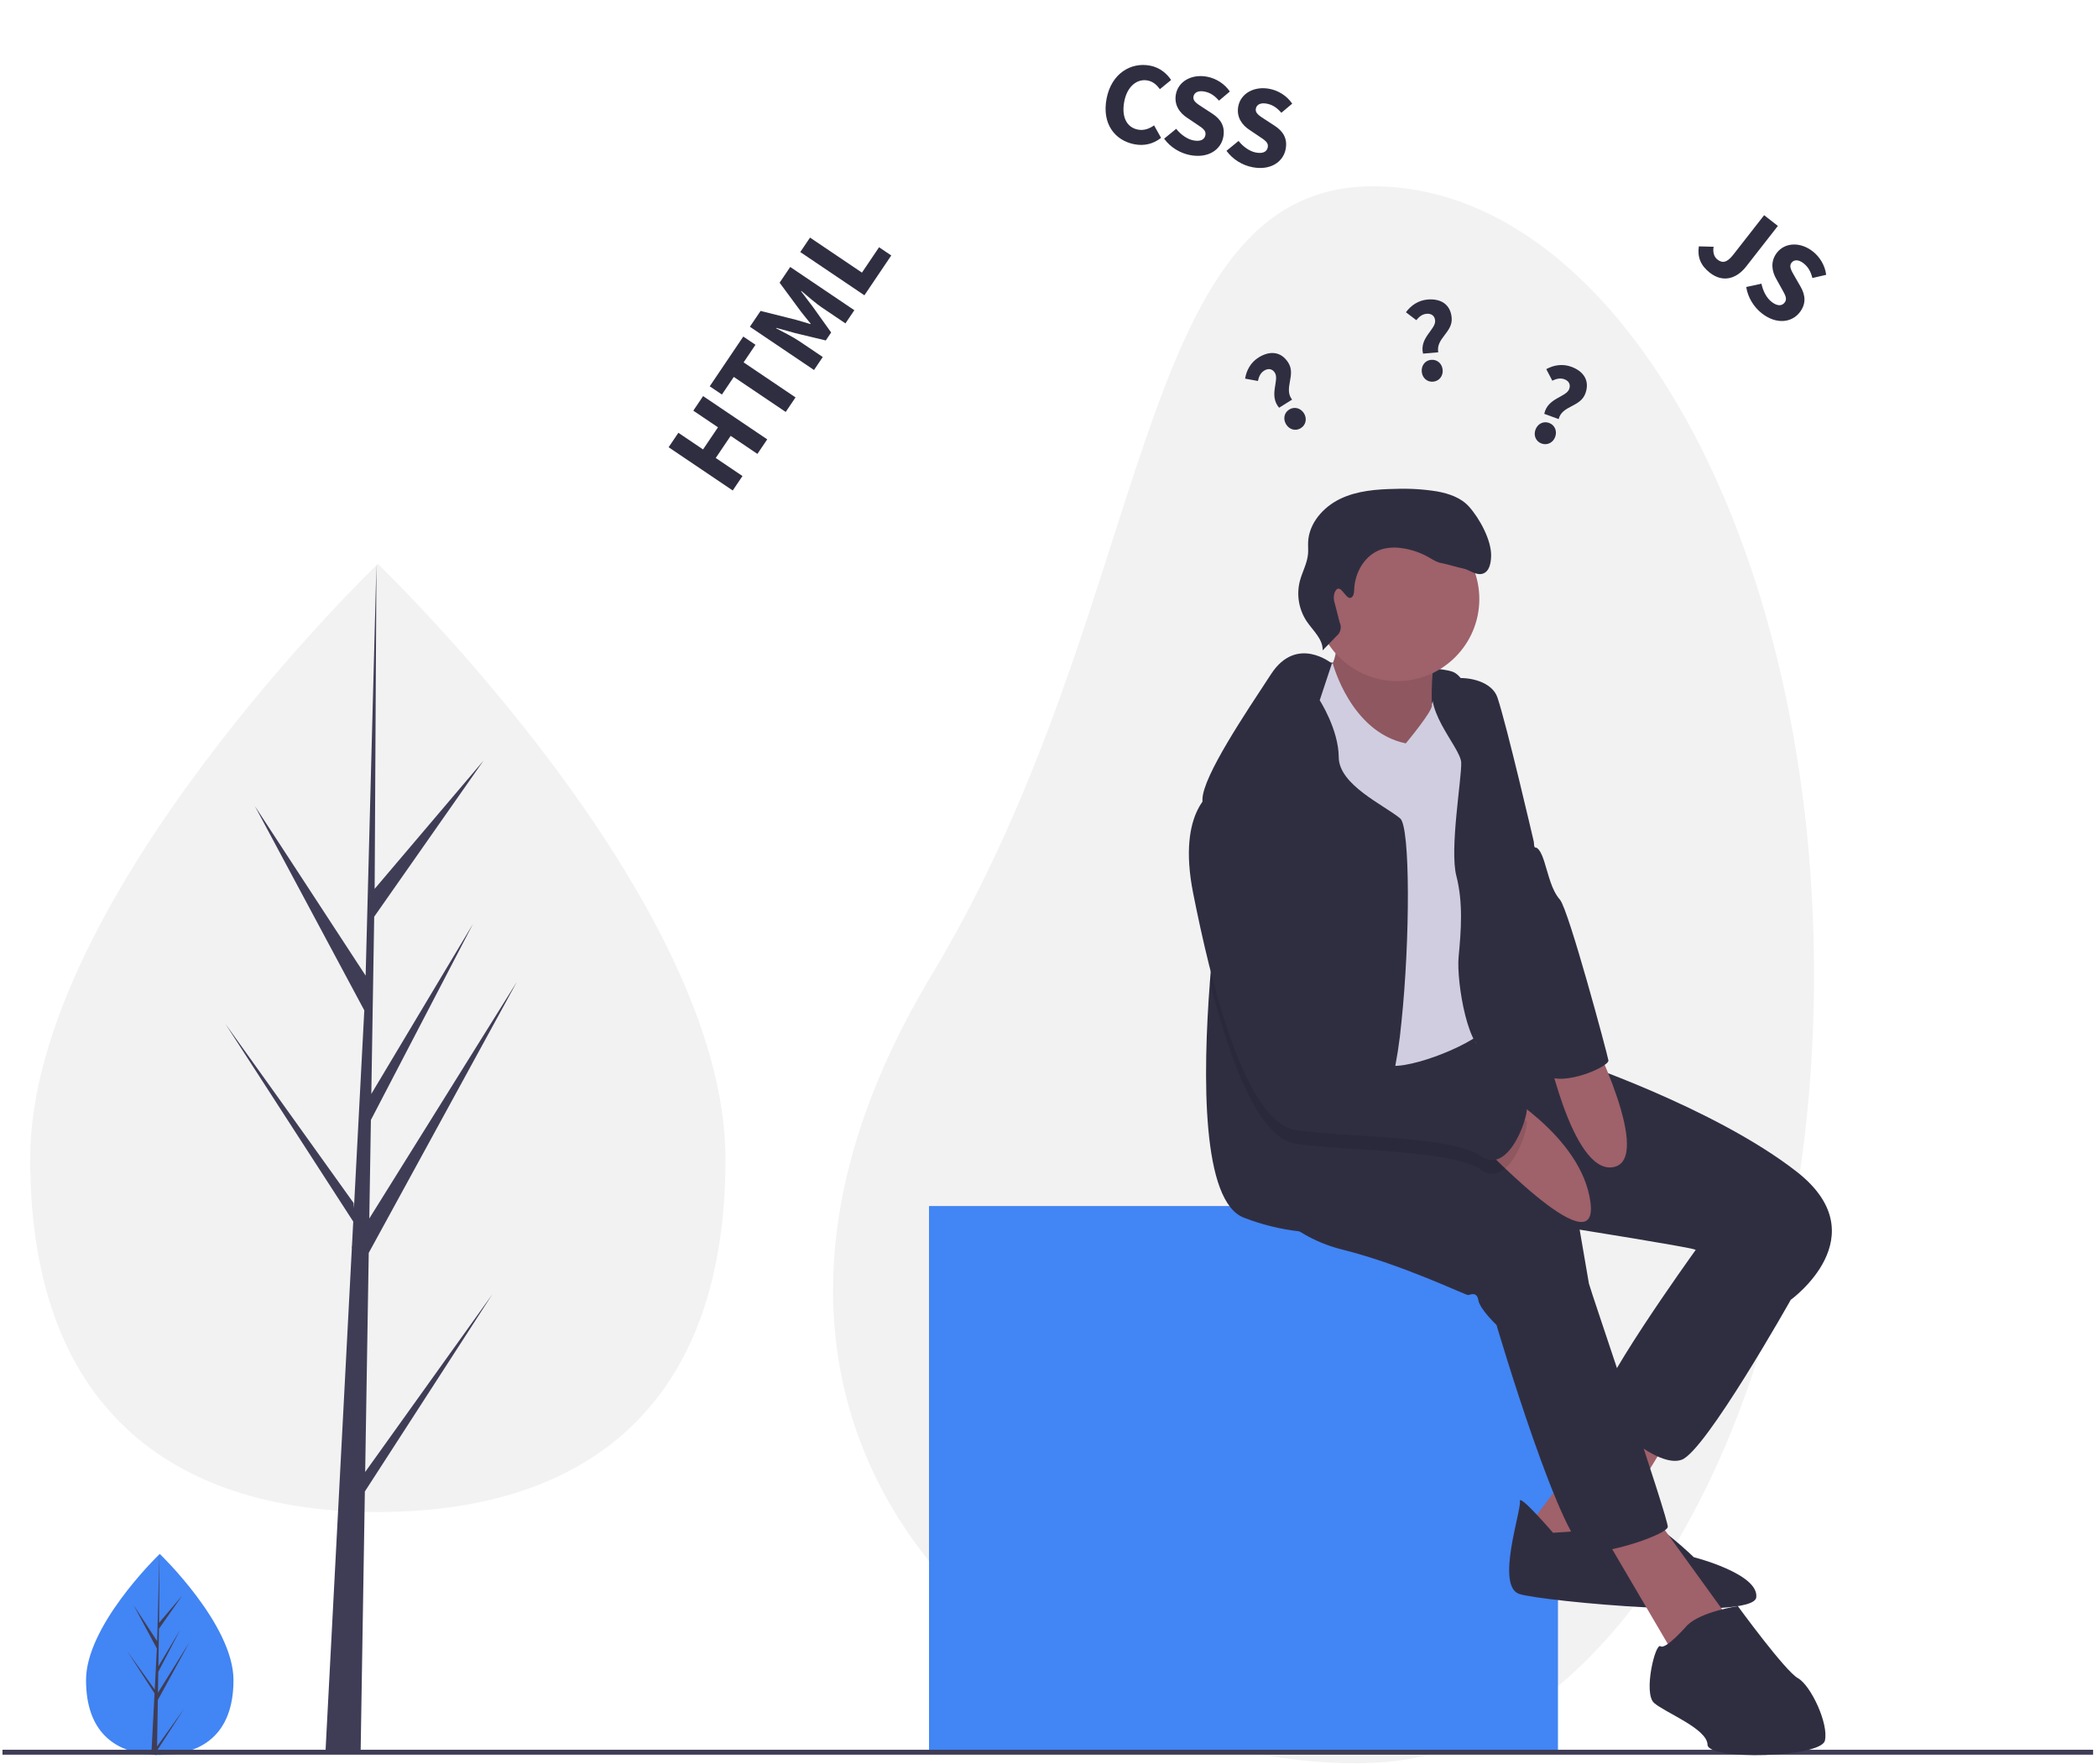 <?xml version="1.0" encoding="UTF-8"?>
<svg width="849px" height="714px" viewBox="0 0 849 714" version="1.1" xmlns="http://www.w3.org/2000/svg" xmlns:xlink="http://www.w3.org/1999/xlink">
    <!-- Generator: Sketch 49.3 (51167) - http://www.bohemiancoding.com/sketch -->
    <title>Artboard</title>
    <desc>Created with Sketch.</desc>
    <defs></defs>
    <g id="Artboard" stroke="none" stroke-width="1" fill="none" fill-rule="evenodd">
        <g id="undraw_social_thinking_7ule" transform="translate(1, 75)">
            <path d="M93.484,604.876 C93.484,627.345 80.127,635.19 63.65,635.19 C63.268,635.19 62.887,635.186 62.506,635.177 C61.743,635.161 60.987,635.124 60.24,635.073 C45.369,634.021 33.816,625.772 33.816,604.876 C33.816,583.251 61.45,555.964 63.526,553.944 L63.53,553.941 C63.61,553.862 63.65,553.824 63.65,553.824 C63.65,553.824 93.484,582.407 93.484,604.876 Z" id="Shape" fill="#4285F4" fill-rule="nonzero"></path>
            <path d="M62.563,631.752 L73.474,616.506 L62.535,633.427 L62.506,635.177 C61.743,635.161 60.987,635.124 60.24,635.073 L61.416,612.594 L61.407,612.419 L61.427,612.387 L61.537,610.264 L50.571,593.301 L61.572,608.671 L61.597,609.122 L62.486,592.138 L53.098,574.61 L62.601,589.157 L63.526,553.944 L63.53,553.824 L63.53,553.94 L63.375,581.708 L72.722,570.7 L63.337,584.1 L63.09,599.306 L71.817,584.712 L63.053,601.544 L62.915,609.998 L75.585,589.685 L62.868,612.948 L62.563,631.752 Z" id="Shape" fill="#3F3D56" fill-rule="nonzero"></path>
            <path d="M733.091,319.388 C733.091,495.567 653.099,634.552 554.591,638.388 C426.128,643.392 258.234,515.302 376.091,319.388 C466.909,168.421 456.008,0.388 554.591,0.388 C653.174,0.388 733.091,143.209 733.091,319.388 Z" id="Shape" fill="#F2F2F2" fill-rule="nonzero"></path>
            <rect id="Rectangle-path" fill="#4285F4" fill-rule="nonzero" x="374.947" y="413.049" width="254.514" height="221.025"></rect>
            <path d="M0,634.074 L846.02,634.074" id="Shape" stroke="#3F3D56" stroke-width="2"></path>
            <path d="M537.446,193.119 C537.446,193.119 579.793,194.27 586.787,196.814 C593.78,199.359 596.908,217.554 596.908,217.554 L564.028,227.888 L539.437,226.495 L520.929,227.803 L531.263,200.738 L537.446,193.119 Z" id="Shape" fill="#2F2E41" fill-rule="nonzero"></path>
            <path d="M539.273,179.223 C539.273,179.223 542.059,189.984 535.876,197.603 C529.692,205.223 562.458,232.373 562.458,232.373 L579.743,229.402 C579.743,229.402 575.933,196.338 581.051,187.965 C586.168,179.593 539.273,179.223 539.273,179.223 Z" id="Shape" fill="#9F616A" fill-rule="nonzero"></path>
            <path d="M539.273,179.223 C539.273,179.223 542.059,189.984 535.876,197.603 C529.692,205.223 562.458,232.373 562.458,232.373 L579.743,229.402 C579.743,229.402 575.933,196.338 581.051,187.965 C586.168,179.593 539.273,179.223 539.273,179.223 Z" id="Shape" fill="#000000" fill-rule="nonzero" opacity="0.1"></path>
            <polygon id="Shape" fill="#9F616A" fill-rule="nonzero" points="654.23 493.843 616.092 544.42 642.119 559.616 677.941 501.007"></polygon>
            <path d="M627.478,545.273 C627.478,545.273 613.433,528.954 614.059,532.593 C614.684,536.232 604.066,567.093 613.945,570.078 C623.825,573.063 708.546,580.98 709.711,571.414 C710.877,561.847 684.437,555.152 684.437,555.152 C684.437,555.152 668.73,540.056 665.247,541.591 C661.764,543.126 627.478,545.273 627.478,545.273 Z" id="Shape" fill="#2F2E41" fill-rule="nonzero"></path>
            <polygon id="Shape" fill="#9F616A" fill-rule="nonzero" points="645.673 542.145 676.136 594.044 699.136 580.725 668.417 538.236"></polygon>
            <path d="M693.762,418.674 L684.721,431.468 C684.721,431.468 641.622,491.327 646.199,496.16 C650.776,500.993 669.838,519.259 679.533,515.72 C689.228,512.18 723.67,450.999 723.67,450.999 L714.686,415.078 L693.762,418.674 Z" id="Shape" fill="#2F2E41" fill-rule="nonzero"></path>
            <path d="M508.1,406.563 C508.1,406.563 517.752,424.574 542.216,430.672 C566.68,436.77 592.239,449.236 593.148,449.08 C594.058,448.924 596.631,447.545 597.257,451.184 C597.882,454.823 604.592,461.163 604.592,461.163 C604.592,461.163 631.614,552.991 641.935,553.091 C652.255,553.19 673.463,545.799 673.904,542.913 C674.345,540.027 642.304,446.251 641.991,444.432 L638.238,422.598 C638.238,422.598 680.613,429.364 684.565,430.558 C688.517,431.752 723.67,450.999 723.67,450.999 C723.67,450.999 759.506,425.17 725.987,399.086 C692.468,373.001 634.855,353.868 634.855,353.868 L614.186,348.054 L596.173,346.979 L593.521,336.808 L550.859,339.27 L506.337,358.161 L508.1,406.563 Z" id="Shape" fill="#2F2E41" fill-rule="nonzero"></path>
            <circle id="Oval" fill="#9F616A" fill-rule="nonzero" cx="564.405" cy="167.411" r="33.232"></circle>
            <path d="M534.34,194.121 L538.337,193.434 C538.337,193.434 545.556,221.229 567.888,225.82 C567.888,225.82 578.907,212.62 578.437,210.392 C577.966,208.165 587.163,196.281 592.053,202.934 C596.943,209.586 590.859,326.775 594.968,328.878 C599.076,330.982 607.889,333.214 600.796,340.989 C593.702,348.765 565.528,359.227 559.288,355.617 C553.048,352.006 540.297,321.416 534.781,311.124 C529.266,300.832 520.438,265.821 520.438,265.821 C520.438,265.821 509.166,227.483 516.103,218.798 C523.04,210.113 534.34,194.121 534.34,194.121 Z" id="Shape" fill="#D0CDE1" fill-rule="nonzero"></path>
            <path d="M566.145,338.391 C565.402,346.554 564.13,354.661 562.338,362.659 C560.708,369.167 558.811,373.097 556.645,372.929 C551.12,372.516 548.608,380.621 547.313,389.964 C545.929,399.876 545.929,411.184 545.17,415.181 C544.165,420.461 537.735,424.491 524.887,423.307 C517.235,422.437 509.725,420.595 502.539,417.826 C485.192,411.519 485.705,360.371 488.607,322.417 C490.382,299.154 493.05,280.836 493.05,280.836 C493.05,280.836 487.781,265.118 486.096,254.346 C485.76,252.381 485.592,250.39 485.593,248.396 C485.85,238.986 503.03,213.557 513.411,197.717 C523.804,181.877 537.981,193.497 537.981,193.497 L533.047,208.388 C533.047,208.388 540.693,220.188 540.749,231.417 C540.805,242.647 559.056,250.752 565.609,256.188 C569.728,259.604 569.628,305.204 566.145,338.391 Z" id="Shape" fill="#2F2E41" fill-rule="nonzero"></path>
            <path d="M580.575,198.819 C580.575,198.819 581.772,200.234 587.256,199.544 C593.832,198.715 602.874,200.991 604.975,207.269 C608.827,218.783 619.687,265.622 619.687,265.622 C619.687,265.622 624.208,319.169 626.24,330.996 C628.273,342.823 627.264,353.3 629.268,359.512 C631.273,365.723 609.481,347.926 601.45,350.243 C593.418,352.56 588.258,322.539 589.267,312.062 C590.277,301.586 591.129,290.199 588.343,279.439 C585.557,268.678 590.497,240.198 590.312,233.674 C590.127,227.149 572.602,210.705 580.575,198.819 Z" id="Shape" fill="#2F2E41" fill-rule="nonzero"></path>
            <path d="M604.088,365.244 C604.088,365.244 639.274,384.44 642.641,411.762 C646.009,439.084 595.579,385.307 595.579,385.307 L604.088,365.244 Z" id="Shape" fill="#9F616A" fill-rule="nonzero"></path>
            <path d="M624.174,345.869 C624.174,345.869 634.955,400.214 651.751,397.327 C668.546,394.441 642.369,342.742 642.369,342.742 L624.174,345.869 Z" id="Shape" fill="#9F616A" fill-rule="nonzero"></path>
            <path d="M681.694,582.786 C681.694,582.786 673.094,592.694 670.961,591.187 C668.829,589.68 663.925,610.192 668.346,614.116 C672.767,618.039 689.796,624.478 689.981,631.003 C690.166,637.528 735.839,636.234 737.473,629.397 C739.108,622.559 731.745,606.965 726.57,604.108 C721.396,601.251 702.264,574.954 702.264,574.954 C702.264,574.954 687.28,577.142 681.694,582.786 Z" id="Shape" fill="#2F2E41" fill-rule="nonzero"></path>
            <path d="M598.484,398.481 C590.324,392.721 567.54,391.292 547.313,389.964 C538.438,389.395 530.055,388.836 523.614,387.932 C517.408,387.073 511.826,381.402 506.87,372.952 C499.357,360.148 493.285,340.948 488.607,322.417 C490.382,299.154 493.05,280.836 493.05,280.836 C493.05,280.836 487.781,265.118 486.096,254.346 C487.284,252.692 488.815,251.314 490.583,250.305 C512.038,241.096 532.522,331.727 535.123,345.949 C535.168,346.183 535.201,346.406 535.235,346.596 C536.496,353.919 550.126,360.181 562.338,362.659 C569.862,364.189 576.861,364.289 580.087,362.302 C588.56,357.1 614.614,377.919 616.59,378.511 C618.566,379.113 610.205,406.775 598.484,398.481 Z" id="Shape" fill="#000000" fill-rule="nonzero" opacity="0.1"></path>
            <path d="M490.587,244.726 C490.587,244.726 474.993,252.089 481.845,286.504 C488.696,320.918 502.499,379.427 523.609,382.355 C544.718,385.283 586.751,384.615 598.479,392.903 C610.206,401.19 618.565,373.528 616.589,372.93 C614.613,372.333 588.557,351.523 580.085,356.725 C571.613,361.928 537.269,352.845 535.236,341.018 C533.204,329.191 512.393,235.358 490.587,244.726 Z" id="Shape" fill="#2F2E41" fill-rule="nonzero"></path>
            <path d="M602.956,228.222 L620.094,267.989 C620.094,267.989 621.819,267.128 623.824,273.34 C625.828,279.552 626.766,285.011 630.277,289.091 C633.788,293.17 649.411,351.366 649.88,354.096 C650.349,356.825 628.303,366.234 623.377,358.651 C618.451,351.068 602.956,228.222 602.956,228.222 Z" id="Shape" fill="#2F2E41" fill-rule="nonzero"></path>
            <path d="M545.498,166.948 C546.772,166.608 546.959,164.917 547.002,163.6 C547.23,156.544 551.479,149.305 558.232,147.251 C560.824,146.54 563.537,146.391 566.191,146.813 C569.979,147.317 573.637,148.538 576.969,150.409 C578.728,151.397 580.454,152.589 582.449,152.891 C583.767,153.09 589.472,154.749 590.784,154.982 C593.669,155.496 596.35,158.077 599.118,157.116 C601.766,156.197 602.352,152.768 602.416,149.966 C602.562,143.581 597.716,134.745 593.446,129.995 C590.207,126.391 585.329,124.727 580.56,123.862 C574.99,122.967 569.345,122.623 563.708,122.837 C556.077,122.973 548.234,123.562 541.353,126.864 C534.472,130.165 528.692,136.737 528.362,144.362 C528.293,145.951 528.457,147.546 528.323,149.13 C527.998,152.995 525.945,156.486 524.983,160.243 C523.591,165.818 524.622,171.721 527.822,176.493 C530.376,180.251 534.39,183.651 534.242,188.192 L539.78,182.455 C541.484,181.154 542.048,178.839 541.132,176.9 L539.172,169.254 C538.668,167.89 538.609,166.4 539.002,165 C541.104,159.808 543.375,167.515 545.498,166.948 Z" id="Shape" fill="#2F2E41" fill-rule="nonzero"></path>
            <path d="M292.583,393.934 C292.583,499.883 229.598,536.876 151.902,536.876 C74.206,536.876 11.221,499.883 11.221,393.934 C11.221,287.985 151.902,153.202 151.902,153.202 C151.902,153.202 292.583,287.985 292.583,393.934 Z" id="Shape" fill="#F2F2F2" fill-rule="nonzero"></path>
            <polygon id="Shape" fill="#3F3D56" fill-rule="nonzero" points="146.777 520.669 148.218 432 208.179 322.303 148.444 418.09 149.091 378.22 190.417 298.856 149.263 367.67 149.263 367.67 150.428 295.963 194.68 232.779 150.611 284.687 151.339 153.202 146.765 327.264 147.14 320.084 102.149 251.217 146.419 333.868 142.227 413.953 142.102 411.827 90.235 339.355 141.945 419.336 141.421 429.352 141.327 429.502 141.37 430.324 130.734 633.506 144.944 633.506 146.649 528.558 198.232 448.773"></polygon>
        </g>
        <path d="M258.261,157.832 L258.261,126.536 L265.317,126.536 L265.317,138.584 L276.117,138.584 L276.117,126.536 L283.221,126.536 L283.221,157.832 L276.117,157.832 L276.117,144.776 L265.317,144.776 L265.317,157.832 L258.261,157.832 Z M296.596,157.832 L296.596,132.488 L288.004,132.488 L288.004,126.536 L312.292,126.536 L312.292,132.488 L303.7,132.488 L303.7,157.832 L296.596,157.832 Z M317.075,157.832 L317.075,126.536 L324.803,126.536 L329.843,140.456 C330.467,142.28 331.043,144.296 331.667,146.216 L331.859,146.216 C332.483,144.296 333.011,142.28 333.635,140.456 L338.579,126.536 L346.259,126.536 L346.259,157.832 L339.827,157.832 L339.827,146.36 C339.827,143.288 340.403,138.728 340.739,135.704 L340.547,135.704 L338.003,143.144 L333.539,155.096 L329.651,155.096 L325.187,143.144 L322.691,135.704 L322.499,135.704 C322.835,138.728 323.411,143.288 323.411,146.36 L323.411,157.832 L317.075,157.832 Z M353.538,157.832 L353.538,126.536 L360.594,126.536 L360.594,151.88 L372.978,151.88 L372.978,157.832 L353.538,157.832 Z" id="HTML" fill="#2F2E41" transform="translate(315.619, 142.184) rotate(-56) translate(-315.619, -142.184) "></path>
        <path d="M626.403,169.036 C625.443,162.46 632.451,159.724 632.451,156.124 C632.451,154.156 631.155,153.1 629.235,153.1 C627.459,153.1 626.163,154.012 624.867,155.308 L620.979,151.756 C623.235,149.164 626.403,147.388 630.147,147.388 C635.283,147.388 639.219,149.932 639.219,155.596 C639.219,161.548 632.019,163.324 632.595,169.036 L626.403,169.036 Z M629.475,180.7 C627.027,180.7 625.251,178.78 625.251,176.284 C625.251,173.74 627.027,171.82 629.475,171.82 C631.923,171.82 633.747,173.74 633.747,176.284 C633.747,178.78 631.923,180.7 629.475,180.7 Z" id="?" fill="#2F2E41" transform="translate(630.099, 164.044) rotate(20) translate(-630.099, -164.044) "></path>
        <path d="M575.407,142.8 C574.447,136.224 581.455,133.488 581.455,129.888 C581.455,127.92 580.159,126.864 578.239,126.864 C576.463,126.864 575.167,127.776 573.871,129.072 L569.983,125.52 C572.239,122.928 575.407,121.152 579.151,121.152 C584.287,121.152 588.223,123.696 588.223,129.36 C588.223,135.312 581.023,137.088 581.599,142.8 L575.407,142.8 Z M578.479,154.464 C576.031,154.464 574.255,152.544 574.255,150.048 C574.255,147.504 576.031,145.584 578.479,145.584 C580.927,145.584 582.751,147.504 582.751,150.048 C582.751,152.544 580.927,154.464 578.479,154.464 Z" id="?-copy" fill="#2F2E41" transform="translate(579.103, 137.808) rotate(-5) translate(-579.103, -137.808) "></path>
        <path d="M514.407,163.8 C513.447,157.224 520.455,154.488 520.455,150.888 C520.455,148.92 519.159,147.864 517.239,147.864 C515.463,147.864 514.167,148.776 512.871,150.072 L508.983,146.52 C511.239,143.928 514.407,142.152 518.151,142.152 C523.287,142.152 527.223,144.696 527.223,150.36 C527.223,156.312 520.023,158.088 520.599,163.8 L514.407,163.8 Z M517.479,175.464 C515.031,175.464 513.255,173.544 513.255,171.048 C513.255,168.504 515.031,166.584 517.479,166.584 C519.927,166.584 521.751,168.504 521.751,171.048 C521.751,173.544 519.927,175.464 517.479,175.464 Z" id="?-copy-2" fill="#2F2E41" transform="translate(518.103, 158.808) rotate(-32) translate(-518.103, -158.808) "></path>
        <path d="M461.702,63.055 C453.782,63.055 447.158,57.535 447.158,47.023 C447.158,36.655 454.022,30.607 461.942,30.607 C465.974,30.607 469.238,32.527 471.35,34.687 L467.606,39.199 C466.022,37.759 464.342,36.703 462.086,36.703 C457.814,36.703 454.406,40.495 454.406,46.783 C454.406,53.215 457.382,56.959 461.99,56.959 C464.534,56.959 466.55,55.663 468.086,54.031 L471.83,58.447 C469.238,61.471 465.782,63.055 461.702,63.055 Z M484.677,63.055 C480.597,63.055 476.277,61.519 473.109,58.543 L477.141,53.695 C479.397,55.615 482.277,56.959 484.869,56.959 C487.797,56.959 489.237,55.807 489.237,53.935 C489.237,51.967 487.461,51.343 484.725,50.191 L480.645,48.463 C477.429,47.167 474.357,44.479 474.357,39.919 C474.357,34.735 478.965,30.607 485.493,30.607 C489.093,30.607 492.885,32.047 495.573,34.735 L491.973,39.199 C489.909,37.615 487.989,36.703 485.493,36.703 C483.045,36.703 481.509,37.759 481.509,39.535 C481.509,41.455 483.573,42.127 486.261,43.231 L490.293,44.863 C494.085,46.399 496.485,48.943 496.485,53.359 C496.485,58.543 492.165,63.055 484.677,63.055 Z M510.388,63.055 C506.308,63.055 501.988,61.519 498.82,58.543 L502.852,53.695 C505.108,55.615 507.988,56.959 510.58,56.959 C513.508,56.959 514.948,55.807 514.948,53.935 C514.948,51.967 513.172,51.343 510.436,50.191 L506.356,48.463 C503.14,47.167 500.068,44.479 500.068,39.919 C500.068,34.735 504.676,30.607 511.204,30.607 C514.804,30.607 518.596,32.047 521.284,34.735 L517.684,39.199 C515.62,37.615 513.7,36.703 511.204,36.703 C508.756,36.703 507.22,37.759 507.22,39.535 C507.22,41.455 509.284,42.127 511.972,43.231 L516.004,44.863 C519.796,46.399 522.196,48.943 522.196,53.359 C522.196,58.543 517.876,63.055 510.388,63.055 Z" id="CSS" fill="#2F2E41" transform="translate(484.677, 46.831) rotate(11) translate(-484.677, -46.831) "></path>
        <path d="M698.899,122.562 C694.147,122.562 690.979,120.69 688.819,116.898 L693.619,113.346 C694.771,115.458 696.403,116.466 697.987,116.466 C700.531,116.466 701.875,115.17 701.875,110.994 L701.875,90.69 L708.931,90.69 L708.931,111.57 C708.931,117.618 705.811,122.562 698.899,122.562 Z M725.619,122.562 C721.539,122.562 717.219,121.026 714.051,118.05 L718.083,113.202 C720.339,115.122 723.219,116.466 725.811,116.466 C728.739,116.466 730.179,115.314 730.179,113.442 C730.179,111.474 728.403,110.85 725.667,109.698 L721.587,107.97 C718.371,106.674 715.299,103.986 715.299,99.426 C715.299,94.242 719.907,90.114 726.435,90.114 C730.035,90.114 733.827,91.554 736.515,94.242 L732.915,98.706 C730.851,97.122 728.931,96.21 726.435,96.21 C723.987,96.21 722.451,97.266 722.451,99.042 C722.451,100.962 724.515,101.634 727.203,102.738 L731.235,104.37 C735.027,105.906 737.427,108.45 737.427,112.866 C737.427,118.05 733.107,122.562 725.619,122.562 Z" id="JS" fill="#2F2E41" transform="translate(713.123, 106.338) rotate(38) translate(-713.123, -106.338) "></path>
    </g>
</svg>
